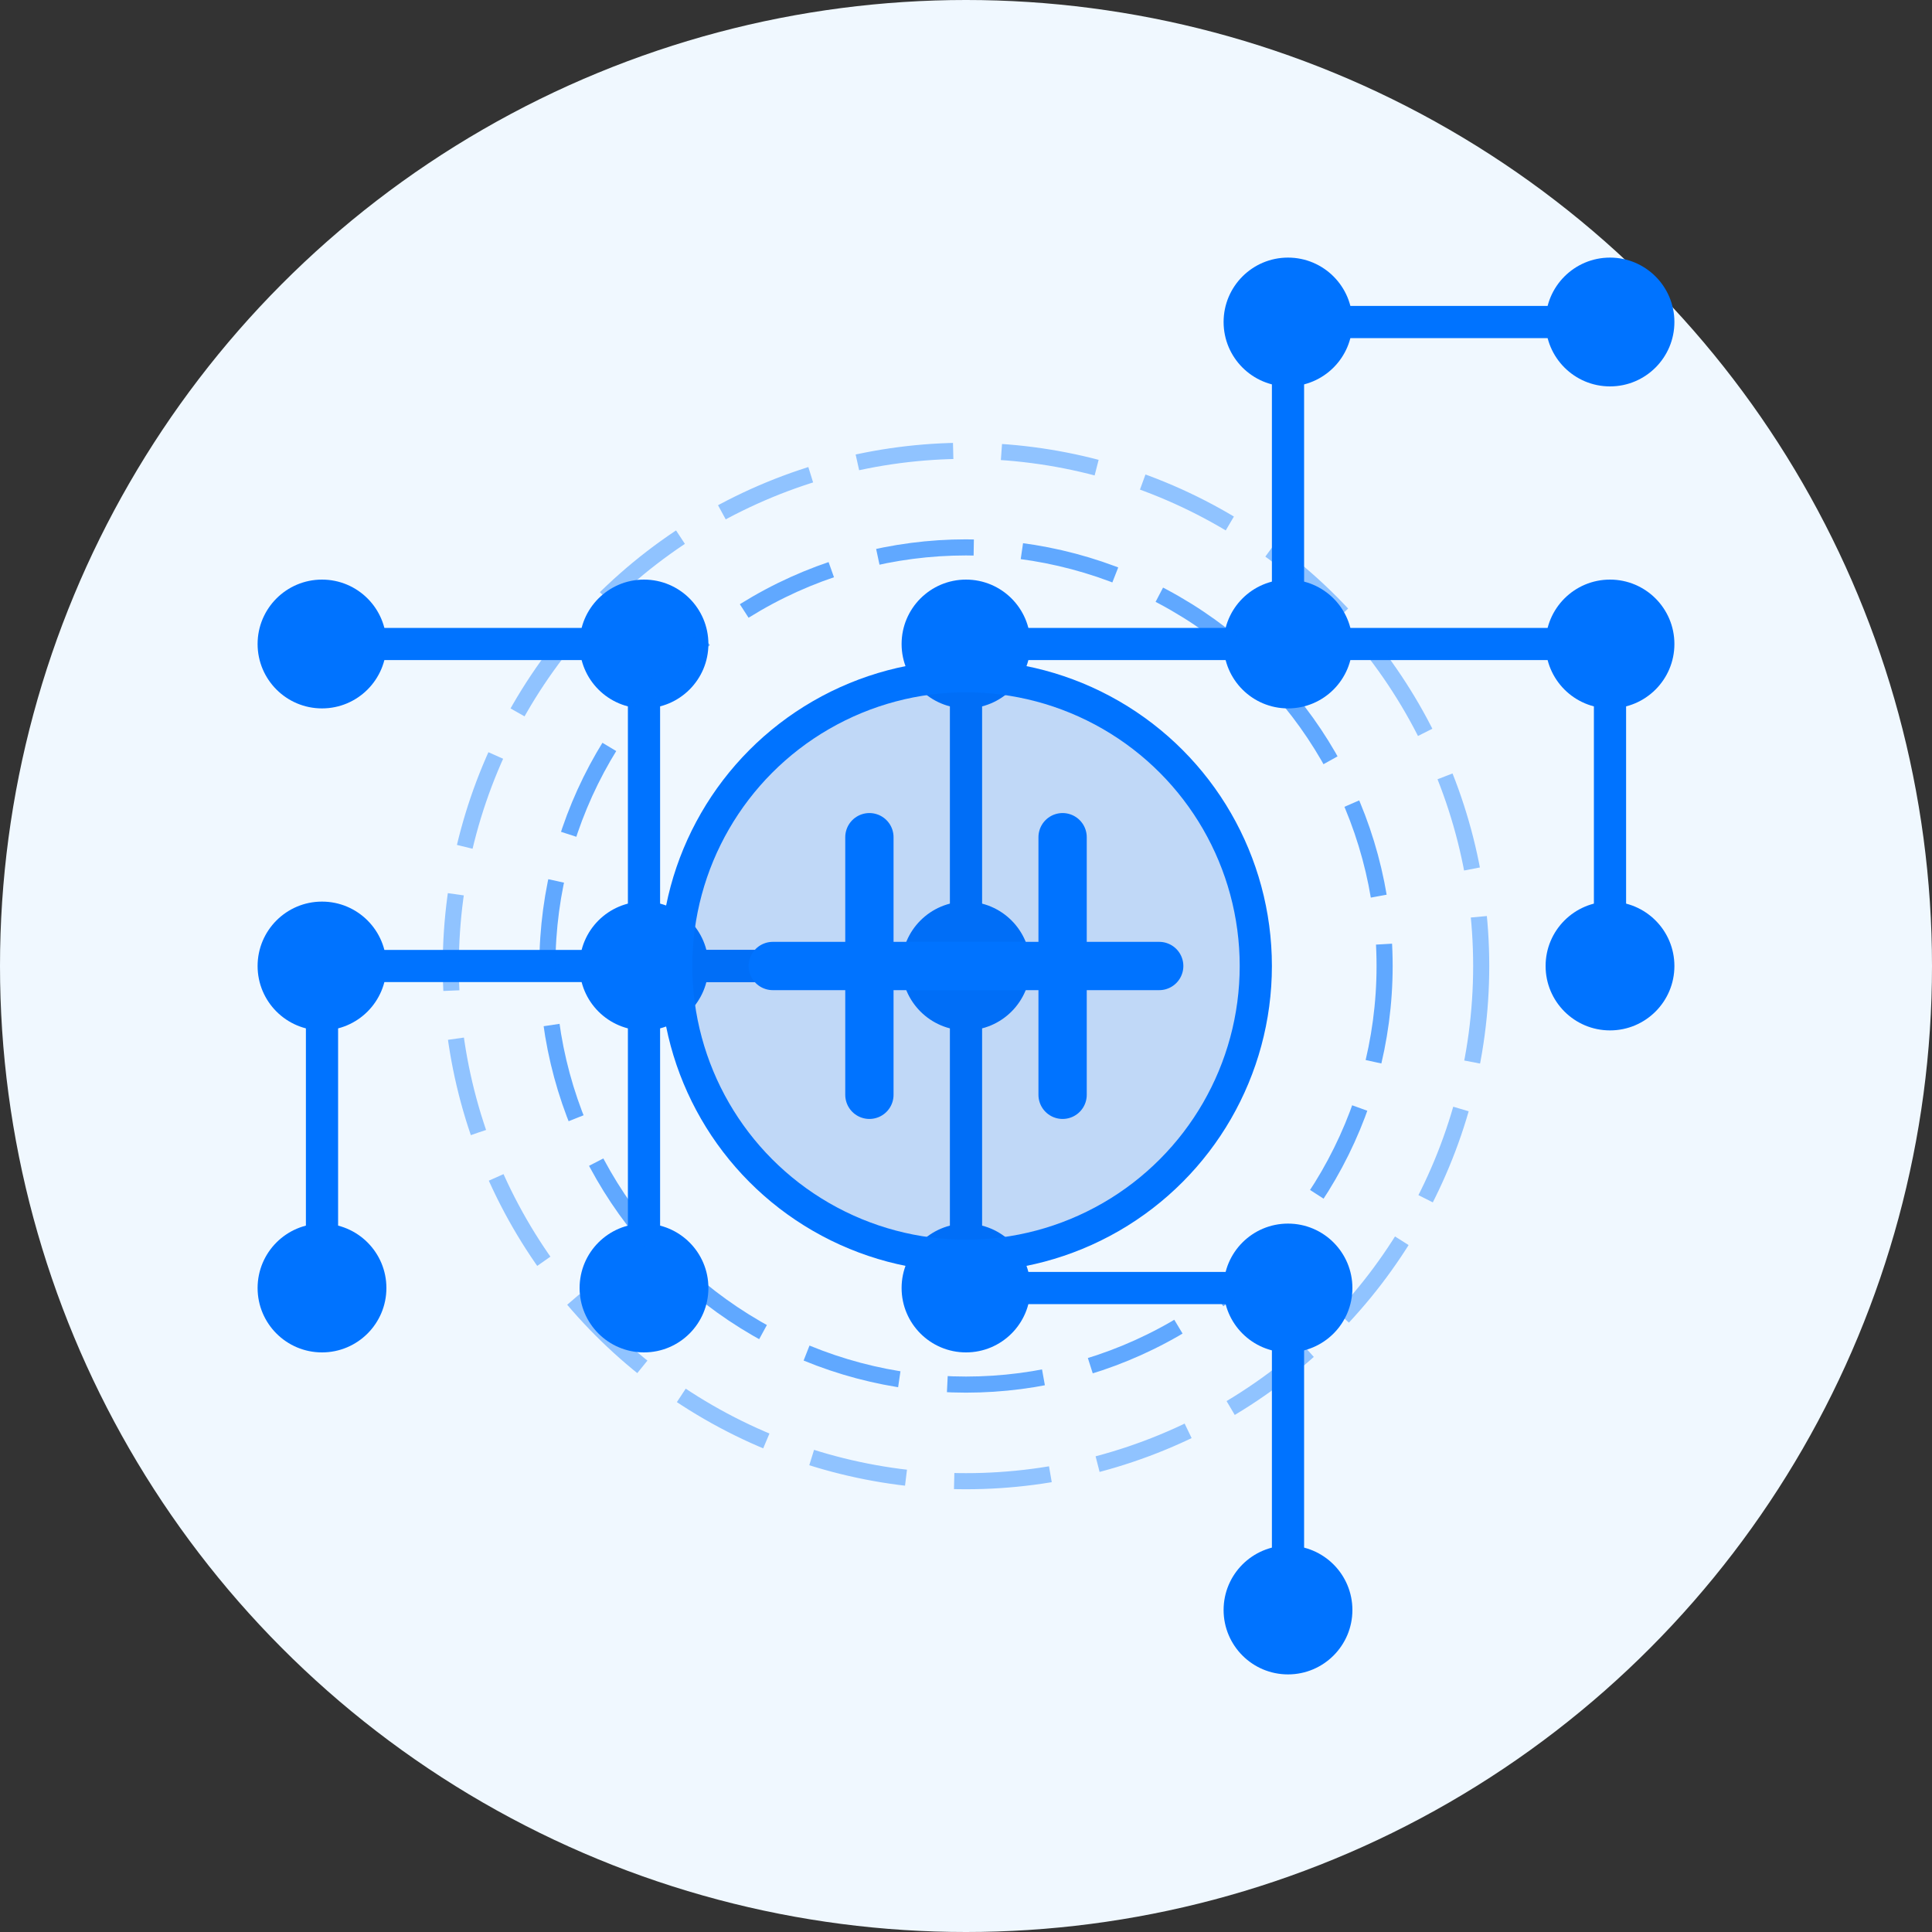 <svg width="120" height="120" viewBox="0 0 120 120" fill="none" xmlns="http://www.w3.org/2000/svg">
  <rect x="0" y="0" width="120" height="120" fill="#333333" stroke="none"/>
  <!-- Background Circle -->
  <circle cx="60" cy="60" r="60" fill="#F0F8FF"/>
  
  <!-- Matrix/Circuit pattern -->
  <path d="M20 40 L40 40 L40 60 L60 60 L60 80 L80 80 L80 100" stroke="#0073FF" stroke-width="2" stroke-linecap="round"/>
  <path d="M100 20 L80 20 L80 40 L60 40 L60 60 L40 60 L40 80" stroke="#0073FF" stroke-width="2" stroke-linecap="round"/>
  <path d="M20 80 L20 60 L40 60" stroke="#0073FF" stroke-width="2" stroke-linecap="round"/>
  <path d="M80 40 L100 40 L100 60" stroke="#0073FF" stroke-width="2" stroke-linecap="round"/>
  
  <!-- Node points -->
  <circle cx="20" cy="40" r="4" fill="#0073FF"/>
  <circle cx="40" cy="40" r="4" fill="#0073FF"/>
  <circle cx="40" cy="60" r="4" fill="#0073FF"/>
  <circle cx="60" cy="60" r="4" fill="#0073FF"/>
  <circle cx="60" cy="40" r="4" fill="#0073FF"/>
  <circle cx="80" cy="40" r="4" fill="#0073FF"/>
  <circle cx="60" cy="80" r="4" fill="#0073FF"/>
  <circle cx="80" cy="80" r="4" fill="#0073FF"/>
  <circle cx="20" cy="60" r="4" fill="#0073FF"/>
  <circle cx="20" cy="80" r="4" fill="#0073FF"/>
  <circle cx="40" cy="80" r="4" fill="#0073FF"/>
  <circle cx="80" cy="20" r="4" fill="#0073FF"/>
  <circle cx="100" cy="20" r="4" fill="#0073FF"/>
  <circle cx="100" cy="40" r="4" fill="#0073FF"/>
  <circle cx="100" cy="60" r="4" fill="#0073FF"/>
  <circle cx="80" cy="100" r="4" fill="#0073FF"/>
  
  <!-- Central AI symbol -->
  <circle cx="60" cy="60" r="18" fill="#005CD9" fill-opacity="0.2" stroke="#0073FF" stroke-width="2"/>
  <path d="M48 60 L72 60" stroke="#0073FF" stroke-width="3" stroke-linecap="round"/>
  <path d="M54 52 L54 68" stroke="#0073FF" stroke-width="3" stroke-linecap="round"/>
  <path d="M66 52 L66 68" stroke="#0073FF" stroke-width="3" stroke-linecap="round"/>
  
  <!-- Pulsating effect -->
  <circle cx="60" cy="60" r="26" stroke="#0073FF" stroke-width="1" stroke-dasharray="6 3" opacity="0.6">
    <animate attributeName="r" values="26;30;26" dur="3s" repeatCount="indefinite"/>
    <animate attributeName="opacity" values="0.6;0.2;0.6" dur="3s" repeatCount="indefinite"/>
  </circle>
  
  <circle cx="60" cy="60" r="32" stroke="#0073FF" stroke-width="1" stroke-dasharray="6 3" opacity="0.4">
    <animate attributeName="r" values="32;38;32" dur="3s" repeatCount="indefinite" begin="0.5s"/>
    <animate attributeName="opacity" values="0.4;0.1;0.4" dur="3s" repeatCount="indefinite" begin="0.5s"/>
  </circle>
</svg> 